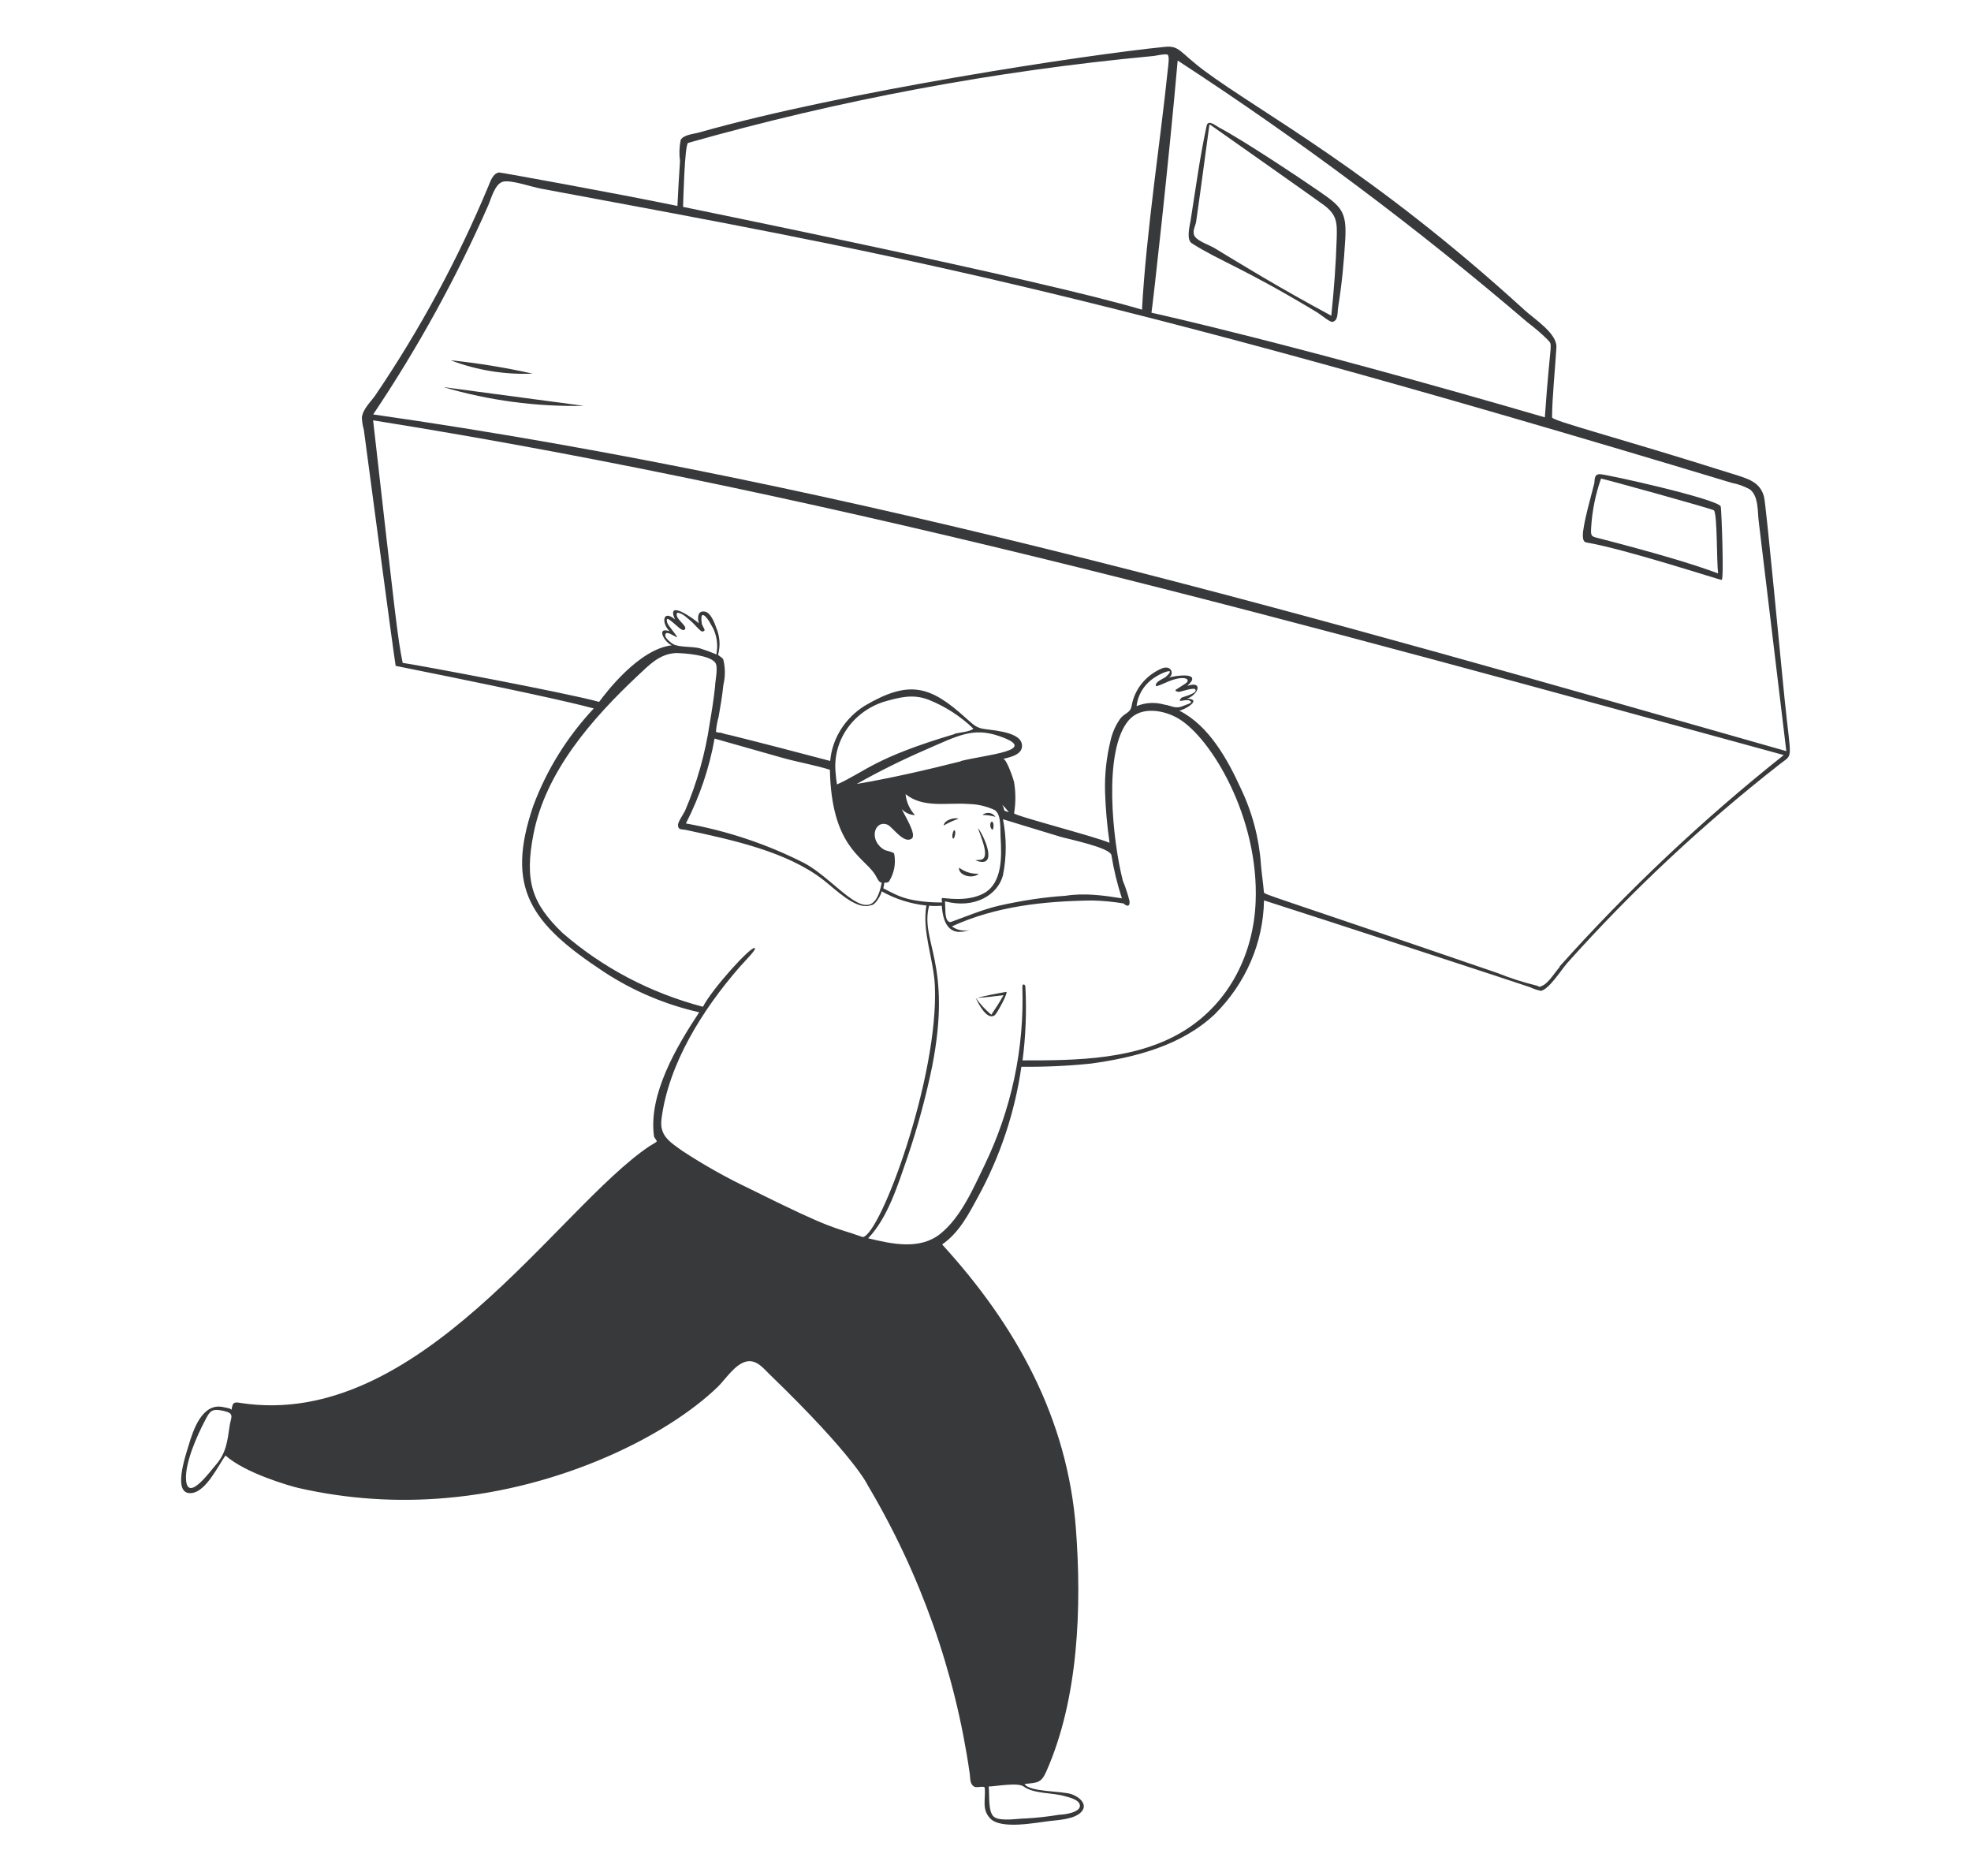 <svg width="268" height="255" viewBox="0 0 268 255" fill="none" xmlns="http://www.w3.org/2000/svg">
<path d="M242.661 95.088C242.246 91.106 240.142 68.628 239.86 67.547C239.338 65.512 237.663 65.079 235.773 64.481C219.693 59.393 211.037 57.218 211.037 56.734C211.037 54.19 211.479 49.84 211.627 47.219C211.734 45.324 208.652 43.403 207.272 42.131C186.421 23.113 171.561 15.417 163.722 9.59C160.331 7.046 160.398 6.168 158.362 6.372C147.642 7.441 114.584 12.465 95.047 18.012C94.296 18.228 92.943 18.304 92.554 19.029C92.363 19.973 92.332 20.939 92.46 21.892C92.326 23.927 92.206 25.962 92.112 27.998C83.925 26.306 67.992 23.418 67.845 23.444C66.987 23.609 66.692 24.639 66.411 25.301C62.274 35.23 57.126 44.752 51.041 53.732C50.384 54.673 49.339 55.589 49.205 56.76C49.227 57.323 49.317 57.882 49.473 58.426C49.647 59.698 53.614 89.669 53.801 90.521C75.576 94.884 79.476 95.978 80.735 96.309C77.114 100.175 74.32 104.673 72.508 109.552C68.702 120.695 72.106 125.542 82.156 132.144C86.069 134.709 90.449 136.563 95.073 137.614C91.978 142.283 88.146 148.783 88.923 154.457C88.923 154.622 89.338 155.054 89.298 155.169C89.258 155.283 88.454 155.716 88.32 155.805C75.858 164.15 57.017 194.464 32.723 190.724C32.348 190.66 31.799 190.533 31.638 190.978C31.555 191.204 31.506 191.44 31.49 191.678C31.49 191.462 30.566 191.335 30.405 191.296C27.47 190.609 26.251 194.477 25.661 196.448C25.286 197.72 23.249 203.47 26.197 202.949C28.087 202.605 29.655 199.272 30.66 197.86C33.34 200.277 39.49 202.033 40.616 202.287C47.192 203.782 53.983 204.238 60.716 203.636C76.313 202.287 90.611 195.278 97.593 188.536C98.678 187.48 99.991 185.343 101.613 185.063C102.953 184.872 103.85 186.068 104.628 186.819C116.286 198.064 118.028 201.969 117.947 201.842C125.164 213.977 129.884 227.303 131.856 241.112C131.95 241.799 131.856 242.524 132.459 242.88C132.875 243.109 133.88 242.664 133.907 243.096C134.014 244.673 133.478 245.971 134.63 247.192C136.077 248.744 140.794 247.777 142.67 247.561C144.01 247.408 146.154 247.307 147.052 246.289C147.95 245.271 146.744 244.279 145.712 243.91C144.372 243.452 139.99 243.63 139.307 242.524C141.022 242.32 141.558 242.447 142.268 240.819C146.677 230.884 147.092 218.354 146.288 207.745C145.136 192.861 138.248 180.28 128.104 169.175C130.423 167.572 131.709 165.053 132.995 162.687C136.01 157.161 138 151.184 138.878 145.018C142.042 145.052 145.206 144.908 148.352 144.585C154.409 143.745 160.666 142.13 165.169 137.881C169.38 133.708 171.773 128.178 171.869 122.4C179.252 124.753 207.071 133.849 208.049 134.205C208.517 134.426 209.012 134.592 209.523 134.701C210.662 134.472 212.35 131.75 213.127 130.885C221.868 121.113 231.505 112.097 241.924 103.942C243.88 102.352 243.559 103.84 242.661 95.088ZM31.222 193.841C30.928 195.85 30.78 197.517 29.32 199.171C28.65 199.921 25.541 204.259 25.3 201.219C25.112 198.891 26.814 195.113 27.899 193.065C28.542 191.793 28.797 191.449 30.378 191.793C31.959 192.136 31.41 192.607 31.222 193.841ZM139.213 242.88C140.553 243.859 143.112 243.694 144.694 244.152C145.27 244.317 146.757 244.61 146.838 245.424C146.945 246.391 144.694 246.696 144.05 246.696C142.534 246.949 141.004 247.119 139.468 247.205C138.409 247.205 136.118 247.637 135.206 247.027C134.295 246.416 134.577 244.012 134.429 242.867C135.582 242.829 138.422 242.269 139.213 242.88ZM160.13 8.229C176.806 19.093 192.706 30.992 207.727 43.848C208.663 44.551 209.549 45.312 210.38 46.125C211.225 47.092 210.818 45.756 210.055 56.734C175.657 46.71 157.048 42.614 156.566 42.512C156.78 41.176 158.924 22.006 160.13 8.229ZM93.532 19.436C114.124 13.594 135.259 9.64 156.646 7.631C157.008 7.631 158.482 7.25 158.764 7.441C159.045 7.631 158.844 8.98 158.764 9.667C157.893 18.291 155.84 31.656 155.278 42.1C141.697 38.026 93.13 28.188 92.876 28.125C92.929 26.713 93.09 20.06 93.532 19.436ZM101.84 161.555C98.704 160.061 95.682 158.36 92.795 156.466C91 155.194 89.62 154.342 89.955 152.04C90.919 144.636 95.475 137.296 100.594 131.432C101.331 130.592 102.886 129.066 102.631 128.887C102.162 128.519 96.762 134.51 95.583 136.863C88.465 134.996 81.916 131.552 76.474 126.814C72.347 122.82 71.275 119.805 72.548 113.33C74.21 104.934 80.4 97.772 86.792 91.78C88.28 90.394 89.66 88.906 91.871 88.778C93.01 88.778 96.44 89.045 97.231 90.05C97.713 90.635 97.231 92.595 97.231 93.294C97.057 94.986 96.789 96.653 96.494 98.383C95.898 102.437 94.777 106.406 93.157 110.2C92.956 110.62 92.152 111.765 92.192 112.159C92.192 112.872 92.675 112.694 93.318 112.834C99.482 114.169 106.946 115.734 111.944 119.614C113.673 120.962 116.213 123.541 118.156 123.134C118.62 122.977 118.609 123.134 119.061 122.681C119.371 122.318 119.812 121.629 119.877 121.166C121.737 122.213 123.811 122.872 125.96 123.099C125.357 126.661 126.939 130.376 127.113 133.95C127.676 146.379 119.716 167.877 117.317 168.17C112.989 166.643 113.713 167.457 101.84 161.555ZM90.718 84.644C90.45 83.639 91.187 84.39 91.63 84.733C92.072 85.076 92.876 86.005 93.157 85.509C93.439 85.013 91.603 84.008 92.085 83.296C92.809 83.296 93.573 84.148 94.095 84.568C94.283 84.72 95.248 85.84 95.435 85.84C96.199 85.84 95.542 85.267 95.435 84.822C95.181 83.296 95.623 83.219 96.467 84.529C96.628 84.873 96.856 85.178 97.016 85.522C97.478 86.548 97.623 87.677 97.432 88.778V88.969C96.684 88.651 95.919 88.37 95.14 88.129C94.122 87.862 92.38 88.015 91.563 87.582C91.281 87.443 90.45 86.756 90.45 86.4C90.45 85.598 91.496 86.4 91.965 86.603C92.434 86.807 90.852 85.115 90.718 84.644ZM128.118 122.681C126.687 122.706 124.977 122.557 123.588 122.229C122.244 121.909 121.323 121.387 120.105 120.761C120.185 120.434 120.194 120.329 120.239 119.995C120.466 119.995 120.667 120.008 120.868 119.856C121.59 118.709 121.843 117.351 121.579 116.039C121.404 115.785 120.533 115.683 120.239 115.518C118.054 114.246 118.899 111.409 120.667 112.108C121.324 112.363 122.878 114.78 123.964 114.004C124.714 113.47 122.905 110.709 122.624 109.997C122.848 110.24 123.121 110.437 123.427 110.577C123.734 110.717 124.066 110.796 124.406 110.811C123.68 110.01 123.235 109.014 123.133 107.961C125.572 109.921 128.828 109.068 131.709 109.297C132.942 109.321 134.155 109.603 135.26 110.124C136.185 110.747 135.984 112.668 136.051 113.8C136.198 116.345 136.345 120.008 133.786 121.433C131.468 122.705 128.292 122.018 128.118 122.082C127.944 122.145 128.118 122.681 128.118 122.681ZM128.493 122.527C132.513 123.596 135.662 121.662 136.372 119.003C136.879 116.482 136.879 113.892 136.372 111.371L144.091 113.724C145.216 114.068 150.965 115.212 151.126 116.268C151.444 118.25 151.919 120.206 152.546 122.12C149.955 121.712 147.456 121.368 144.865 121.776C141.876 121.964 138.726 122.466 135.811 123.125C133.576 123.656 131.412 124.577 129.257 125.351C128.681 125.351 128.614 124.575 128.56 124.193C128.547 124.041 128.493 122.527 128.493 122.527ZM136.292 109.399C136.612 109.718 136.908 110.058 137.176 110.417C136.252 110.099 136.747 110.391 136.292 109.399ZM130.637 103.496C125.934 104.679 121.257 105.761 116.487 106.575C119.485 104.885 122.576 103.348 125.746 101.97C130.342 99.96 132.299 98.866 135.809 100.049C141.625 102.021 134.161 102.568 130.637 103.458V103.496ZM129.779 99.795C118.818 103.051 117.719 104.883 113.807 106.638C113.713 106.117 113.659 105.583 113.619 105.048C113.407 102.977 113.938 100.899 115.124 99.149C116.311 97.399 118.084 96.08 120.158 95.406C122.342 94.783 124.178 94.287 126.362 95.164C128.607 96.079 130.642 97.401 132.352 99.057C131.91 99.489 130.436 99.566 129.779 99.757V99.795ZM118.872 118.723C119.207 119.194 119.461 119.995 119.89 119.995C118.55 127.068 114.061 119.868 109.411 117.362C104.356 114.776 98.909 112.948 93.264 111.943C95.135 108.292 96.448 104.407 97.164 100.405C97.164 100.405 105.726 102.835 106.544 103.064C108.621 103.636 110.751 103.993 112.842 104.641C113.043 114.92 117.264 116.434 118.872 118.723ZM170.73 122.629C170.448 129.549 167.259 136.215 161.068 140.082C154.663 144.076 146.489 144.165 139.039 144.153C139.467 140.858 139.597 137.534 139.427 134.218C139.427 133.76 138.999 133.671 139.012 134.141C139.298 142.529 137.523 150.865 133.826 158.489C132.325 161.58 130.65 165.486 127.863 167.724C125.076 169.963 121.257 169.111 118.041 168.335C120.721 165.536 122.061 161.148 123.401 157.281C124.768 153.259 125.883 149.164 126.738 145.018C129.525 130.859 125.049 127.984 126.336 123.125C126.906 123.173 127.48 123.173 128.051 123.125C128.212 125.211 128.882 127.488 131.883 126.407C131.464 126.518 131.024 126.534 130.597 126.452C130.171 126.37 129.771 126.193 129.431 125.936C135.434 123.188 141.947 122.502 148.526 122.412C149.955 122.45 151.379 122.586 152.787 122.82C152.948 123.023 153.698 123.532 153.578 122.463C153.339 121.525 153.035 120.603 152.667 119.703C151.327 114.487 149.893 101.983 153.511 97.874C155.186 95.966 158.254 96.525 160.211 97.67C164.673 100.291 171.212 111.129 170.73 122.629ZM157.169 93.243C157.169 93.421 158.362 92.849 158.509 92.798C160.961 91.666 162.087 92.315 161.189 92.925L159.929 93.727C159.608 93.93 160.157 94.058 160.318 94.058C160.479 94.058 162.293 93.428 162.521 93.708C162.963 94.268 160.72 94.744 160.626 94.872C159.916 95.698 161.189 94.948 161.765 95.253C162.341 95.558 161.43 95.724 160.948 95.94C159.809 96.449 159.393 95.94 158.268 95.775C157.038 95.43 155.719 95.506 154.543 95.991C154.633 95.169 154.922 94.377 155.386 93.678C155.851 92.978 156.48 92.39 157.223 91.959C157.893 91.501 160.144 90.559 158.469 92.06C157.986 92.353 157.062 92.696 157.169 93.243ZM212.109 131.406C211.56 132.017 210.568 133.594 209.818 133.95C209.067 134.307 209.523 134.116 208.799 133.95C207.052 133.52 205.341 132.967 203.68 132.297C171.842 121.382 171.882 121.624 171.855 121.28C171.748 120.008 171.534 118.596 171.453 117.54C171.205 113.932 170.265 110.397 168.68 107.109C166.938 103.293 164.405 98.65 160.345 96.602C161.122 96.487 163.521 95.062 161.43 94.973C162.944 94.414 163.641 92.505 161.43 93.243C163.614 91.31 159.929 91.806 158.857 92.124C159.648 91.895 159.46 90.343 158.013 90.852C156.933 91.308 155.989 92.011 155.266 92.899C154.543 93.788 154.064 94.833 153.873 95.94C153.712 96.945 152.948 96.894 152.332 97.683C151.682 98.605 151.227 99.637 150.992 100.723C150.44 102.987 150.192 105.308 150.255 107.631C150.327 109.955 150.533 112.273 150.871 114.576C148.968 113.737 137.846 110.875 137.886 110.557C138.121 109.158 138.121 107.732 137.886 106.333C137.819 105.977 136.841 103.064 136.386 103.166C137.471 102.924 139.24 102.517 138.932 101.092C138.543 99.337 134.402 99.273 133.451 99.031C132.5 98.79 132.111 98.268 131.253 97.543C126.483 93.231 123.615 92.391 117.585 95.94C116.254 96.771 115.138 97.879 114.324 99.179C113.509 100.479 113.016 101.938 112.882 103.446C108.353 102.25 103.824 101.067 99.281 99.935C98.889 99.868 98.503 99.771 98.129 99.642C97.954 99.553 97.445 99.642 97.351 99.451C97.404 98.772 97.526 98.099 97.713 97.441C97.968 96.004 98.209 94.566 98.356 93.116C98.629 91.99 98.629 90.82 98.356 89.694C98.356 89.491 97.78 89.16 97.633 89.033C97.975 87.797 97.886 86.489 97.378 85.305C97.164 84.695 96.641 83.27 95.837 83.143C94.805 82.965 94.832 84.059 95.02 84.733C94.444 84.199 90.491 81.337 91.777 84.212C90.129 82.787 89.874 84.682 91.053 85.814C89.11 85.14 90.383 87.392 91.362 87.722C86.873 88.231 82.397 94.159 81.459 95.419C77.519 94.274 56.093 90.267 54.753 90.114C54.083 86.857 53.815 84.339 50.733 57.141C115.24 67.42 178.904 85.229 242.54 102.644C231.536 111.395 221.333 121.017 212.042 131.406H212.109ZM50.733 56.353C56.802 47.31 62.043 37.789 66.397 27.896C66.773 27.044 67.295 24.932 68.434 24.69C69.573 24.448 72.24 25.402 73.553 25.644C119.033 34.129 146.529 38.772 235.465 65.639C236.327 65.805 237.155 66.101 237.917 66.517C239.137 67.433 238.963 69.531 239.137 70.893C239.405 73.081 242.808 101.423 242.889 102.11C179.654 84.11 116.781 65.766 50.666 56.327L50.733 56.353Z" fill="#37393B"/>
<path d="M60.299 52.627C66.477 54.449 72.926 55.308 79.394 55.172L60.299 52.627ZM72.426 50.796C68.752 49.973 65.029 49.366 61.277 48.977C64.815 50.329 68.616 50.949 72.426 50.796ZM233.976 68.872C233.829 67.905 218.325 64.433 217.508 64.458C216.69 64.483 216.878 65.285 216.771 65.73C216.127 68.274 215.605 70.042 215.35 71.645C215.283 72.065 214.962 73.63 215.685 73.744C220.951 74.622 233.762 78.833 234.097 78.833C234.432 78.833 234.083 69.47 233.976 68.872ZM217.695 73.248C216.355 72.905 216.275 73.019 216.355 71.683C216.491 69.428 216.942 67.199 217.695 65.056C218.204 65.132 232.904 69.19 233.052 69.381C233.521 70.017 233.4 76.25 233.614 77.955C230.117 76.632 224.65 75.055 217.695 73.248ZM162.058 33.075C165.757 35.454 169.026 36.383 179.13 42.489C179.532 42.731 180.765 43.761 181.14 43.761C182.011 43.608 181.823 42.489 181.957 41.7C182.453 38.634 182.748 35.543 182.922 32.452C183.123 28.788 182.359 28.076 179.492 26.092C176.624 24.107 168.986 19.032 165.77 17.34C165.315 17.098 164.269 16.182 164.068 17.098C163.144 21.41 162.728 24.654 161.884 29.997C161.764 30.709 161.268 32.592 162.058 33.075ZM162.648 30.086C163.425 24.68 163.988 20.215 164.43 17.06C164.43 17.06 164.43 16.933 164.537 16.945C166.346 18.217 178.755 26.957 180.001 27.872C181.81 29.221 181.81 30.29 181.756 32.35C181.649 35.887 181.381 39.41 181.019 42.921C173.917 39.105 168.799 35.95 165.154 33.737C164.511 33.343 162.929 32.821 162.474 32.16C162.018 31.498 162.568 30.697 162.648 30.111V30.086ZM130.327 111.309C129.751 111.055 128.357 111.513 128.317 112.225C128.948 111.848 129.622 111.54 130.327 111.309ZM135.339 111.042C135.253 110.902 135.136 110.782 134.995 110.691C134.854 110.6 134.694 110.54 134.525 110.515C134.357 110.491 134.185 110.503 134.022 110.55C133.859 110.597 133.709 110.678 133.583 110.788C134.178 110.794 134.769 110.879 135.339 111.042ZM133.382 116.868L132.619 116.957C135.928 118.229 133.744 113.51 132.98 112.569C133.195 113.395 134.749 116.601 133.382 116.868ZM129.496 113.79C129.671 114.477 129.952 113.306 129.885 113.065C129.738 112.416 129.429 113.472 129.496 113.79ZM134.736 112.569C135.071 113.217 135.165 112.2 135.044 111.882C134.843 111.373 134.468 112.022 134.736 112.569ZM133.088 118.776C132.117 118.826 131.162 118.532 130.408 117.95C130.26 118.954 132.176 119.578 133.088 118.776ZM136.799 134.843C135.459 135.072 134.119 135.326 132.86 135.657C134.052 135.581 135.258 135.441 136.451 135.288C135.942 136.204 135.379 137.082 134.789 137.947C133.978 137.265 133.262 136.487 132.659 135.632C133.047 136.497 134.2 138.71 135.232 138.036C135.593 137.769 137.215 134.716 136.799 134.843Z" fill="#37393B"/>
</svg>

